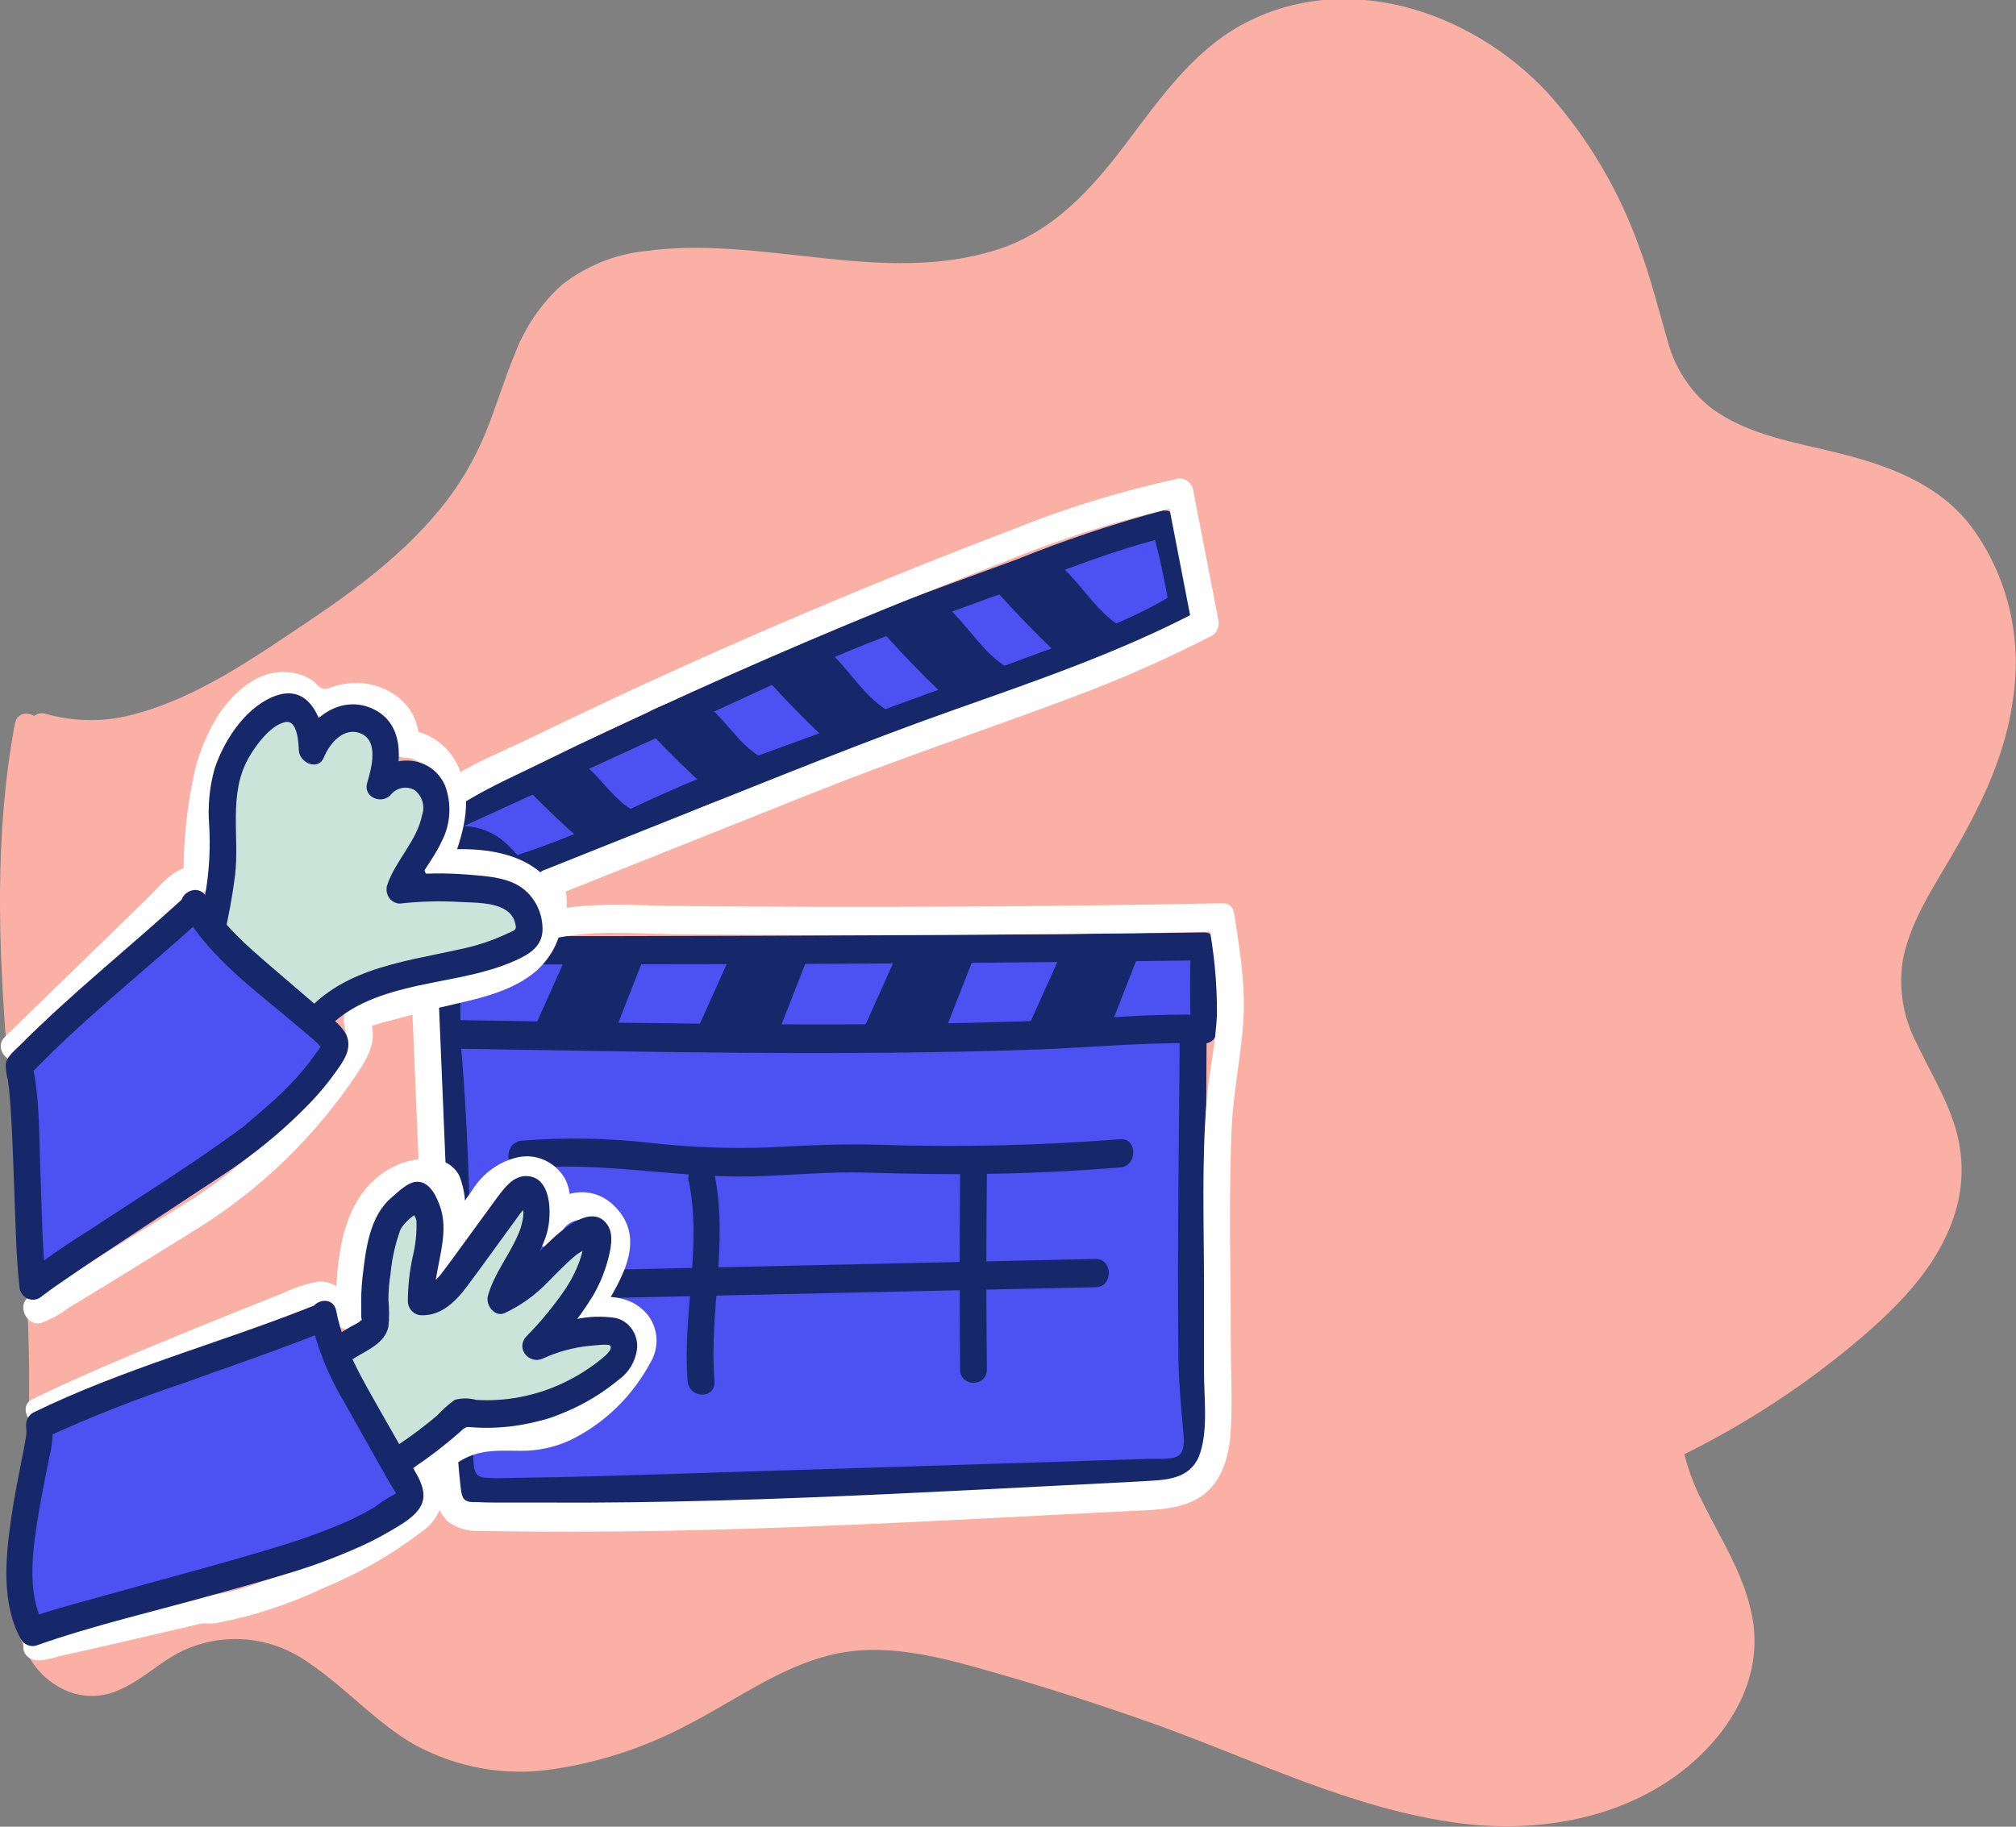 <svg width="160" height="145" viewBox="0 0 160 145" fill="none" xmlns="http://www.w3.org/2000/svg">
<rect x="0" y="0" width="160" height="145" fill="#808080" stroke="none"/>
<g clip-path="url(#clip0_1956_282775)">
<path d="M3.338 57.801C9.729 59.856 16.369 56.023 22.064 52.331C28.746 48.004 35.784 43.282 39.157 35.824C41.039 31.647 41.806 26.61 45.186 23.658C47.593 21.566 50.867 20.983 54.006 20.909C64.21 20.654 75.494 24.69 84.002 18.749C89.555 14.871 92.317 7.585 97.906 3.766C104.113 -0.471 112.734 0.695 118.77 5.208C124.806 9.722 128.534 16.993 130.565 24.48C131.154 26.655 131.644 28.919 132.845 30.795C137.105 37.52 147.267 35.652 153.481 40.39C157.032 43.11 158.913 47.862 158.949 52.495C158.984 57.129 157.38 61.65 155.107 65.625C152.7 69.832 149.426 74.084 149.881 78.964C150.342 83.582 154.141 87.251 154.624 91.869C155.171 97.1 151.407 101.584 147.566 104.954C142.971 108.933 137.897 112.258 132.475 114.84C133.491 120.759 138.952 125.623 138.156 131.586C137.828 133.575 136.979 135.427 135.706 136.937C131.289 142.511 123.776 144.41 116.909 143.752C110.042 143.094 103.566 140.225 97.089 137.714C90.963 135.348 84.743 133.27 78.427 131.482C74.585 130.398 70.58 129.412 66.66 130.107C62.584 130.854 59.005 133.268 55.348 135.293C48.687 138.984 40.435 141.346 33.76 137.714C29.293 135.285 26.041 130.436 21.148 129.233C18.137 128.585 15.004 129.211 12.427 130.974C10.844 132.012 9.331 133.432 7.456 133.529C4.943 133.664 2.869 131.213 2.301 128.635C1.733 126.057 2.301 123.404 2.649 120.759C5.646 99.925 -1.662 78.418 2.223 57.741" fill="#FAB0A4"/>
<path d="M3.053 58.885C8.024 60.416 13.116 58.72 17.597 56.314C21.791 54.026 25.813 51.403 29.627 48.468C33.177 45.755 36.529 42.617 38.858 38.664C41.131 34.838 41.77 30.174 44.184 26.446C46.947 22.179 52.117 21.887 56.569 22.044C61.27 22.216 65.921 22.993 70.623 23.12C75.061 23.232 79.627 22.687 83.547 20.34C87.296 18.099 89.846 14.415 92.487 10.932C95.129 7.45 98.169 4.035 102.543 2.817C106.786 1.742 111.252 2.272 115.162 4.312C119.148 6.442 122.5 9.687 124.848 13.69C127.376 17.822 128.775 22.313 130.096 26.991C130.632 29.284 131.718 31.393 133.249 33.119C134.554 34.424 136.095 35.441 137.78 36.108C141.224 37.543 144.959 37.961 148.482 39.157C150.242 39.692 151.888 40.577 153.332 41.765C154.979 43.228 156.226 45.127 156.946 47.265C158.601 52.084 157.791 57.33 155.789 61.896C153.786 66.462 150.25 70.31 149.085 75.242C148.559 77.471 148.685 79.816 149.447 81.968C150.2 84.082 151.35 85.988 152.288 88.013C153.34 89.972 153.745 92.243 153.438 94.469C152.926 96.774 151.849 98.897 150.314 100.627C147.104 104.505 142.843 107.562 138.675 110.177C136.486 111.554 134.227 112.801 131.907 113.913C131.707 114.041 131.552 114.232 131.463 114.46C131.375 114.687 131.359 114.938 131.417 115.176C132.042 118.591 133.91 121.506 135.415 124.532C136.977 127.686 137.886 131.018 136.125 134.329C132.788 140.681 125.196 142.975 118.734 142.788C110.646 142.556 103.054 138.827 95.562 136.003C91.519 134.478 87.434 133.081 83.305 131.811C79.3 130.578 75.203 129.225 71.013 128.866C66.823 128.508 63.202 129.711 59.58 131.646C56.143 133.492 52.883 135.607 49.212 136.877C45.775 138.103 42.026 138.835 38.411 138.177C34.796 137.52 32.02 135.405 29.271 133.021C26.765 130.876 24.102 128.627 20.821 128.037C17.114 127.364 13.72 128.687 10.673 130.839C9.331 131.788 7.74 132.916 6.079 132.169C5.371 131.795 4.754 131.256 4.274 130.593C3.794 129.93 3.464 129.16 3.309 128.343C2.833 126.243 3.21 124.017 3.529 121.924C3.849 119.832 4.083 117.754 4.239 115.662C5.432 98.475 0.944 81.504 2.386 64.355C2.564 62.238 2.846 60.133 3.231 58.048C3.494 56.643 1.441 56.038 1.179 57.457C-2.088 75.1 2.485 92.811 2.308 110.513C2.308 112.755 2.187 114.997 1.988 117.179C1.789 119.361 1.385 121.618 1.129 123.845C0.703 127.581 1.285 132.065 4.793 133.978C5.528 134.38 6.342 134.6 7.17 134.619C7.999 134.639 8.821 134.457 9.572 134.09C11.284 133.342 12.669 131.945 14.359 131.101C15.997 130.308 17.803 129.979 19.599 130.147C21.396 130.315 23.119 130.973 24.599 132.057C27.51 134.03 29.889 136.787 32.957 138.521C36.297 140.323 40.084 140.996 43.801 140.449C47.634 139.891 51.35 138.659 54.794 136.802C58.387 134.934 61.767 132.446 65.708 131.422C70.076 130.279 74.55 131.512 78.782 132.722C83.014 133.933 87.254 135.293 91.436 136.78C99.489 139.649 107.379 143.64 115.901 144.731C122.661 145.598 130.217 144.141 135.266 139.022C137.886 136.369 139.683 132.812 139.157 128.911C138.682 125.399 136.686 122.395 135.167 119.316C134.375 117.812 133.801 116.193 133.462 114.511L132.972 115.774C137.79 113.465 142.339 110.579 146.529 107.173C150.165 104.184 153.985 100.657 155.292 95.837C155.882 93.624 155.8 91.273 155.057 89.112C154.312 86.87 153.097 84.912 152.117 82.812C151.067 80.834 150.674 78.543 151.002 76.303C151.457 73.83 152.707 71.626 153.964 69.511C156.662 64.99 159.176 60.499 159.815 55.089C160.137 52.715 159.994 50.297 159.394 47.983C158.794 45.67 157.751 43.511 156.328 41.638C153.744 38.372 149.895 36.975 146.095 36.011C142.602 35.121 138.731 34.591 135.742 32.334C134.06 30.977 132.854 29.072 132.312 26.916C131.602 24.473 130.991 22 130.096 19.608C128.474 15.075 126.015 10.925 122.86 7.398C116.71 0.77 106.64 -2.503 98.481 2.01C94.597 4.155 91.976 7.943 89.313 11.463C86.537 15.132 83.533 18.405 79.158 19.81C70.005 22.747 60.389 18.614 51.101 19.945C48.748 20.204 46.504 21.123 44.603 22.605C42.942 24.096 41.653 25.992 40.847 28.127C39.987 30.189 39.362 32.357 38.51 34.419C37.602 36.614 36.38 38.65 34.889 40.457C31.906 44.081 28.142 46.868 24.322 49.424C20.104 52.249 15.729 55.313 10.829 56.643C8.45 57.334 5.937 57.334 3.558 56.643C3.291 56.581 3.012 56.63 2.778 56.779C2.545 56.928 2.374 57.165 2.302 57.442C2.23 57.719 2.262 58.015 2.391 58.268C2.521 58.521 2.737 58.712 2.997 58.802L3.053 58.885Z" fill="#FAB0A4"/>
<path d="M36.75 70.079L35.031 65.177L60.482 53.519C62.698 52.503 64.906 51.494 67.15 50.53C69.281 49.648 71.461 48.849 73.627 48.049L84.336 44.104C86.991 43.061 89.704 42.188 92.46 41.488C93.042 43.632 93.502 45.81 93.837 48.012C90.777 49.955 87.375 51.195 84.002 52.428L71.93 56.837L59.027 61.552C57.123 62.247 55.22 62.942 53.346 63.794C51.364 64.691 49.447 65.745 47.466 66.634C43.956 68.113 40.355 69.336 36.686 70.296" fill="#4E51F2"/>
<path d="M37.779 69.78L36.053 64.878L35.563 66.148L57.798 55.963C61.419 54.304 65.027 52.593 68.719 51.128C72.412 49.663 76.19 48.326 79.932 46.951C84.158 45.389 88.369 43.64 92.715 42.609L91.408 41.862C91.992 43.989 92.462 46.15 92.814 48.333L93.304 47.07C89.995 49.14 86.345 50.418 82.723 51.741L71.162 55.963L59.75 60.133C56.036 61.487 52.39 63.044 48.829 64.796C44.824 66.652 40.676 68.145 36.43 69.257C36.165 69.343 35.943 69.534 35.81 69.79C35.677 70.046 35.644 70.346 35.718 70.627C35.791 70.908 35.967 71.147 36.206 71.295C36.444 71.442 36.729 71.486 36.998 71.416C40.754 70.442 44.442 69.194 48.033 67.68C49.908 66.828 51.726 65.842 53.601 64.982C55.362 64.175 57.151 63.488 58.998 62.838L82.276 54.334C86.395 52.839 90.606 51.427 94.348 49.103C94.547 48.975 94.702 48.783 94.79 48.556C94.878 48.329 94.895 48.078 94.838 47.84C94.5 45.637 94.04 43.456 93.46 41.309C93.374 41.033 93.19 40.802 92.948 40.663C92.705 40.524 92.421 40.488 92.154 40.562C88.264 41.611 84.435 42.897 80.685 44.41C76.879 45.815 73.051 47.182 69.266 48.647C61.718 51.554 54.403 55.201 47.039 58.571L34.47 64.332C34.267 64.456 34.108 64.647 34.019 64.876C33.931 65.104 33.917 65.357 33.98 65.595L35.705 70.497C36.174 71.835 38.233 71.245 37.758 69.899L37.779 69.78Z" fill="#16276A"/>
<path d="M35.294 80.563C36.522 92.265 36.252 104.244 36.501 115.729C36.501 116.634 36.629 117.687 37.353 118.173C37.803 118.411 38.308 118.509 38.809 118.457C43.311 118.457 47.806 118.307 52.301 118.166L60.738 117.896L92.374 116.903C92.992 116.941 93.607 116.796 94.15 116.484C95.165 115.737 95.051 114.168 94.895 112.882C94.614 109.986 94.509 107.073 94.583 104.162L94.703 80.772C82.731 80.987 70.755 81.036 58.778 80.922C50.966 80.847 43.112 80.705 35.287 80.563" fill="#4E51F2"/>
<path d="M34.222 80.563C35.173 89.74 35.223 98.983 35.322 108.212C35.322 110.479 35.353 112.748 35.415 115.02C35.45 116.679 35.536 118.704 37.282 119.369C38.117 119.592 38.982 119.662 39.839 119.578C40.996 119.578 42.147 119.578 43.304 119.533C45.492 119.488 47.684 119.431 49.88 119.361C58.771 119.092 67.662 118.813 76.553 118.524L89.91 118.098C91.537 118.046 93.901 118.412 95.158 117.045C96.415 115.677 96.067 113.936 95.904 112.337C95.364 107.188 95.655 101.875 95.684 96.734L95.769 80.772C95.765 80.476 95.652 80.193 95.453 79.984C95.254 79.775 94.985 79.655 94.704 79.651C79.223 79.925 63.742 79.925 48.261 79.651L35.287 79.427C33.909 79.427 33.909 81.669 35.287 81.669C50.747 81.953 66.206 82.17 81.673 82.05C86.019 82.01 90.363 81.953 94.704 81.878L93.639 80.757C93.589 89.583 93.426 98.415 93.518 107.241C93.518 109.296 93.703 111.313 93.887 113.361C93.937 113.944 94.086 114.9 93.688 115.408C93.291 115.916 91.948 115.782 91.317 115.797L78.84 116.193L53.708 116.985C49.66 117.112 45.62 117.247 41.572 117.299C40.57 117.299 39.548 117.381 38.547 117.299C37.716 117.254 37.609 116.753 37.574 115.946C37.467 113.839 37.488 111.717 37.467 109.609C37.361 99.895 37.353 90.18 36.352 80.526C36.203 79.106 34.073 79.091 34.222 80.526V80.563Z" fill="#16276A"/>
<path d="M35.506 82.11C53.615 82.394 71.262 82.857 89.356 81.871C91.422 81.758 93.496 81.632 95.569 81.714C95.491 79.517 95.491 77.327 95.569 75.138C86.002 75.272 76.431 75.354 66.859 75.384H60.958L35.492 75.437C35.549 77.409 35.492 80.122 35.492 82.087" fill="#4E51F2"/>
<path d="M35.507 83.231C51.13 83.478 66.752 83.859 82.326 83.306C86.728 83.149 91.167 82.685 95.57 82.835C95.851 82.831 96.12 82.712 96.319 82.502C96.518 82.293 96.631 82.01 96.635 81.714C96.564 79.517 96.564 77.325 96.635 75.138C96.635 74.841 96.523 74.556 96.323 74.345C96.123 74.135 95.852 74.017 95.57 74.017C79.947 74.234 64.359 74.279 48.758 74.308H35.492C35.211 74.312 34.942 74.432 34.743 74.641C34.544 74.85 34.431 75.133 34.427 75.429C34.484 77.671 34.427 79.868 34.427 82.08C34.427 83.522 36.558 83.53 36.558 82.08C36.501 79.838 36.558 77.649 36.558 75.429L35.492 76.55C51.115 76.55 66.689 76.55 82.283 76.379C86.714 76.339 91.143 76.289 95.57 76.229L94.504 75.108C94.438 77.295 94.438 79.487 94.504 81.684L95.57 80.563C91.685 80.436 87.758 80.825 83.902 80.974C80.046 81.124 76.091 81.228 72.192 81.273C64.381 81.378 56.619 81.273 48.836 81.176L35.507 80.959C35.224 80.959 34.953 81.077 34.753 81.287C34.554 81.498 34.441 81.783 34.441 82.08C34.441 82.377 34.554 82.662 34.753 82.873C34.953 83.083 35.224 83.201 35.507 83.201V83.231Z" fill="#16276A"/>
<path d="M41.87 73.165C42.211 71.67 41.429 70.355 40.584 69.047C40.179 68.382 39.635 67.821 38.995 67.409C38.354 66.996 37.632 66.741 36.885 66.664C36.068 66.656 35.265 66.88 34.559 67.311C33.853 67.742 33.271 68.365 32.872 69.115C32.49 69.873 32.255 70.703 32.179 71.557C32.104 72.411 32.19 73.272 32.432 74.092C32.654 75.031 33.151 75.872 33.852 76.498C34.45 76.908 35.134 77.158 35.844 77.226C36.555 77.293 37.27 77.177 37.928 76.886C39.654 76.225 41.069 74.886 41.877 73.15" fill="#4E51F2"/>
<path d="M42.892 73.456C43.133 72.04 42.838 70.581 42.068 69.391C41.479 68.28 40.671 67.314 39.697 66.559C38.732 65.857 37.573 65.514 36.402 65.584C35.231 65.655 34.116 66.135 33.234 66.948C31.26 68.674 30.735 71.611 31.345 74.144C31.614 75.455 32.307 76.628 33.305 77.462C34.273 78.166 35.453 78.472 36.622 78.321C37.931 78.153 39.179 77.645 40.255 76.843C41.331 76.04 42.201 74.969 42.786 73.725C42.91 73.471 42.939 73.177 42.868 72.9C42.797 72.624 42.631 72.385 42.402 72.231C42.158 72.084 41.868 72.043 41.596 72.119C41.323 72.194 41.09 72.379 40.946 72.635C40.598 73.4 40.108 74.085 39.504 74.649C38.901 75.212 38.196 75.643 37.431 75.915C36.698 76.19 35.902 76.222 35.152 76.005C34.809 75.873 34.499 75.665 34.241 75.394C33.983 75.123 33.785 74.796 33.66 74.435C33.302 73.608 33.152 72.698 33.225 71.792C33.298 70.886 33.593 70.015 34.079 69.264C34.511 68.632 35.136 68.175 35.85 67.97C36.564 67.766 37.323 67.827 37.999 68.143C38.814 68.59 39.492 69.272 39.952 70.109C40.456 70.923 41.046 71.887 40.84 72.903C40.772 73.19 40.811 73.493 40.95 73.749C41.089 74.005 41.317 74.195 41.586 74.278C41.858 74.356 42.148 74.317 42.393 74.17C42.638 74.023 42.818 73.78 42.892 73.494V73.456Z" fill="#16276A"/>
<path d="M79.961 46.279C81.651 48.162 83.427 49.963 85.266 51.681L88.107 50.493C86.118 49.185 84.911 46.869 83.036 45.374C82.951 45.292 82.845 45.237 82.731 45.217C82.605 45.215 82.482 45.251 82.376 45.322C81.765 45.643 80.594 45.957 79.976 46.279" fill="#16276A"/>
<path d="M79.209 47.071C80.908 48.954 82.676 50.755 84.513 52.473C84.646 52.614 84.813 52.714 84.995 52.764C85.177 52.814 85.369 52.812 85.55 52.757L88.391 51.577C88.588 51.513 88.764 51.39 88.897 51.224C89.031 51.058 89.116 50.855 89.143 50.639C89.17 50.424 89.137 50.204 89.049 50.008C88.961 49.811 88.821 49.645 88.646 49.529C87.141 48.513 86.054 46.809 84.755 45.471C84.394 45.08 83.999 44.725 83.576 44.41C83.305 44.227 82.989 44.13 82.667 44.13C82.345 44.13 82.029 44.227 81.758 44.41C81.587 44.493 81.758 44.41 81.68 44.41L81.41 44.515L80.778 44.747C80.322 44.901 79.876 45.086 79.443 45.3C79.21 45.45 79.04 45.689 78.969 45.967C78.898 46.245 78.93 46.541 79.059 46.794C79.207 47.045 79.44 47.226 79.711 47.301C79.982 47.377 80.269 47.339 80.515 47.198C80.515 47.198 80.749 47.086 80.657 47.123L80.835 47.056L81.403 46.846C81.822 46.697 82.241 46.548 82.653 46.361C82.731 46.338 82.805 46.303 82.873 46.256C82.993 46.204 82.922 46.196 82.66 46.256C82.397 46.316 82.326 46.256 82.504 46.323C82.621 46.442 82.744 46.554 82.873 46.66C83.192 46.966 83.498 47.287 83.789 47.616C84.989 48.969 86.068 50.433 87.567 51.442L87.822 49.395L84.982 50.575L86.019 50.867C84.177 49.148 82.409 47.347 80.714 45.464C79.769 44.41 78.271 46.002 79.209 47.048V47.071Z" fill="#16276A"/>
<path d="M70.921 49.514C72.611 51.397 74.386 53.198 76.226 54.909L79.066 53.728C77.078 52.421 75.871 50.104 73.996 48.61C73.909 48.528 73.804 48.471 73.69 48.445C73.566 48.45 73.444 48.486 73.335 48.55C72.725 48.879 71.553 49.193 70.935 49.514" fill="#16276A"/>
<path d="M70.168 50.306C71.865 52.182 73.633 53.99 75.473 55.709C75.607 55.847 75.773 55.946 75.955 55.996C76.137 56.046 76.328 56.045 76.51 55.993L79.35 54.812C79.547 54.748 79.723 54.626 79.857 54.459C79.99 54.293 80.075 54.09 80.102 53.875C80.129 53.659 80.097 53.44 80.009 53.243C79.921 53.046 79.781 52.88 79.606 52.765C78.1 51.748 77.014 50.045 75.714 48.7C75.351 48.31 74.957 47.955 74.535 47.638C74.264 47.455 73.949 47.358 73.626 47.358C73.304 47.358 72.989 47.455 72.717 47.638C72.547 47.721 72.753 47.638 72.639 47.638L72.369 47.743L71.737 47.967C71.283 48.125 70.837 48.31 70.402 48.52C70.169 48.671 70 48.91 69.929 49.187C69.857 49.465 69.89 49.761 70.019 50.015C70.165 50.267 70.398 50.45 70.67 50.525C70.941 50.6 71.229 50.562 71.475 50.418L71.617 50.351L71.794 50.284L72.362 50.075C72.781 49.925 73.2 49.776 73.612 49.589C73.69 49.566 73.764 49.531 73.832 49.484C73.953 49.432 73.882 49.417 73.619 49.484C73.356 49.551 73.285 49.484 73.463 49.544C73.58 49.665 73.704 49.78 73.832 49.888C74.152 50.187 74.457 50.508 74.748 50.837C75.948 52.197 77.028 53.654 78.526 54.67L78.782 52.615L75.941 53.803L76.978 54.087C75.141 52.369 73.373 50.57 71.674 48.692C70.729 47.638 69.231 49.23 70.168 50.276V50.306Z" fill="#16276A"/>
<path d="M61.462 52.951C63.153 54.834 64.921 56.635 66.767 58.354L69.608 57.166C67.612 55.858 66.405 53.542 64.537 52.047C64.45 51.964 64.341 51.91 64.225 51.89C64.102 51.888 63.98 51.924 63.877 51.995C63.259 52.316 62.087 52.63 61.477 52.951" fill="#16276A"/>
<path d="M60.71 53.744C62.4 55.627 64.168 57.428 66.015 59.146C66.145 59.288 66.31 59.389 66.492 59.439C66.673 59.489 66.864 59.486 67.044 59.43L69.885 58.25C70.082 58.185 70.258 58.063 70.391 57.897C70.525 57.731 70.61 57.528 70.637 57.312C70.664 57.096 70.631 56.877 70.543 56.681C70.455 56.484 70.316 56.318 70.141 56.202C68.635 55.186 67.556 53.482 66.256 52.144C65.891 51.755 65.494 51.4 65.07 51.083C64.799 50.9 64.483 50.803 64.161 50.803C63.839 50.803 63.523 50.9 63.252 51.083C63.089 51.166 63.295 51.083 63.174 51.083L62.911 51.188L62.272 51.42C61.817 51.575 61.371 51.76 60.937 51.972C60.706 52.124 60.537 52.363 60.466 52.64C60.395 52.918 60.426 53.213 60.554 53.467C60.701 53.718 60.934 53.899 61.205 53.974C61.476 54.049 61.764 54.012 62.009 53.871C62.009 53.871 62.251 53.759 62.151 53.796L62.329 53.729L62.897 53.519C63.323 53.37 63.735 53.221 64.147 53.034C64.227 53.011 64.304 52.976 64.374 52.929C64.488 52.877 64.417 52.869 64.154 52.929C63.891 52.989 63.827 52.929 63.998 52.996C64.117 53.117 64.242 53.229 64.374 53.333C64.694 53.639 64.992 53.96 65.283 54.289C66.483 55.642 67.563 57.106 69.068 58.115L69.324 56.068L66.483 57.248L67.52 57.54C65.674 55.821 63.906 54.02 62.215 52.137C61.271 51.091 59.765 52.675 60.71 53.721V53.744Z" fill="#16276A"/>
<path d="M52.294 57.301C53.821 58.93 55.426 60.492 57.087 61.978L59.644 60.955C57.847 59.819 56.754 57.809 55.063 56.516C54.982 56.444 54.884 56.395 54.779 56.374C54.667 56.379 54.558 56.413 54.46 56.471C53.906 56.748 52.848 57.017 52.294 57.301Z" fill="#16276A"/>
<path d="M51.541 58.085C53.075 59.714 54.673 61.283 56.335 62.763C56.468 62.904 56.634 63.005 56.816 63.056C56.998 63.107 57.19 63.107 57.371 63.054L59.928 62.031C60.127 61.968 60.305 61.846 60.441 61.681C60.576 61.516 60.665 61.313 60.695 61.097C60.723 60.879 60.689 60.657 60.598 60.459C60.508 60.261 60.363 60.096 60.184 59.983C59.518 59.527 58.914 58.979 58.387 58.354C57.812 57.719 57.265 57.054 56.661 56.456C56.329 56.121 55.973 55.814 55.596 55.537C55.334 55.366 55.031 55.276 54.723 55.276C54.414 55.276 54.112 55.366 53.849 55.537C53.998 55.47 53.892 55.537 53.807 55.537L53.558 55.627L52.933 55.843C52.532 55.975 52.138 56.132 51.754 56.314C51.521 56.465 51.352 56.703 51.281 56.981C51.209 57.259 51.242 57.555 51.371 57.809C51.517 58.061 51.75 58.243 52.022 58.319C52.293 58.394 52.581 58.356 52.827 58.212C53.075 58.093 52.699 58.264 52.862 58.212L53.097 58.123L53.608 57.943C53.942 57.831 54.268 57.719 54.588 57.584C54.707 57.55 54.822 57.5 54.929 57.435C55.094 57.37 55.023 57.355 54.716 57.39C54.439 57.33 54.353 57.338 54.481 57.39C54.609 57.443 54.652 57.525 54.808 57.667C55.099 57.928 55.376 58.212 55.646 58.504C56.665 59.77 57.829 60.9 59.111 61.866L59.367 59.811L56.81 60.843L57.84 61.127C56.178 59.632 54.581 58.073 53.047 56.449C52.081 55.417 50.576 57.002 51.541 58.033V58.085Z" fill="#16276A"/>
<path d="M42.644 61.889C44.064 63.383 45.565 64.801 47.146 66.141L49.546 65.207C47.856 64.176 46.833 62.352 45.243 61.179C45.166 61.117 45.076 61.076 44.98 61.059C44.875 61.053 44.77 61.082 44.682 61.142C44.163 61.396 43.162 61.635 42.644 61.889Z" fill="#16276A"/>
<path d="M41.891 62.681C42.97 63.792 44.083 64.868 45.229 65.909L46.088 66.656C46.247 66.82 46.421 66.967 46.606 67.097C46.762 67.184 46.934 67.233 47.11 67.24C47.286 67.246 47.461 67.21 47.622 67.135L49.83 66.283C50.028 66.219 50.204 66.096 50.337 65.93C50.47 65.764 50.555 65.561 50.582 65.345C50.609 65.13 50.577 64.91 50.489 64.714C50.401 64.517 50.261 64.351 50.086 64.235C49.908 64.123 49.745 64.011 49.582 63.884C49.539 63.884 49.383 63.727 49.489 63.824L49.241 63.6C48.95 63.339 48.68 63.062 48.41 62.778C47.863 62.188 47.345 61.575 46.763 61.029C46.444 60.717 46.102 60.432 45.74 60.178C45.482 60.004 45.179 59.918 44.873 59.931C44.699 59.946 44.529 59.991 44.369 60.066C44.284 60.066 44.021 60.208 44.249 60.118C43.538 60.402 42.828 60.589 42.118 60.917C41.877 61.07 41.702 61.315 41.631 61.601C41.559 61.888 41.596 62.192 41.735 62.449C41.883 62.7 42.118 62.882 42.39 62.957C42.662 63.032 42.951 62.995 43.198 62.853C42.963 62.965 43.155 62.853 43.198 62.853L43.418 62.771L43.901 62.606C44.199 62.509 44.497 62.412 44.788 62.292C44.916 62.253 45.039 62.2 45.158 62.135H45.229H44.632C44.632 62.188 44.845 62.3 44.888 62.33H44.93C45.214 62.576 45.477 62.83 45.74 63.077C46.706 64.244 47.806 65.281 49.014 66.163L49.269 64.108L46.869 65.042L47.906 65.334C46.353 63.984 44.852 62.566 43.404 61.082C43.2 60.879 42.931 60.766 42.651 60.766C42.371 60.766 42.101 60.879 41.898 61.082C41.702 61.294 41.592 61.578 41.592 61.874C41.592 62.17 41.702 62.454 41.898 62.666L41.891 62.681Z" fill="#16276A"/>
<path d="M85.415 75.646L82.574 81.975C83.927 82.055 85.283 82.015 86.629 81.856C86.71 81.852 86.787 81.82 86.849 81.766C86.901 81.703 86.94 81.629 86.963 81.549L89.093 76.109L85.244 75.833" fill="#16276A"/>
<path d="M84.492 75.078L81.651 81.408C81.561 81.578 81.514 81.771 81.515 81.966C81.516 82.162 81.564 82.354 81.657 82.524C81.749 82.694 81.881 82.836 82.041 82.936C82.2 83.036 82.382 83.092 82.567 83.096C83.476 83.149 84.386 83.149 85.294 83.096C85.735 83.096 86.182 83.029 86.622 82.977C86.936 82.958 87.238 82.841 87.489 82.641C87.722 82.431 87.894 82.156 87.986 81.849C88.696 80.04 89.406 78.224 90.116 76.408C90.4 75.661 89.697 75.033 89.094 74.989L85.245 74.712C84.963 74.716 84.695 74.835 84.496 75.045C84.296 75.254 84.183 75.537 84.18 75.833C84.187 76.128 84.301 76.409 84.499 76.617C84.698 76.826 84.964 76.946 85.245 76.954L89.094 77.23L88.064 75.811L86.949 78.658L86.402 80.055L86.125 80.75C86.076 80.877 86.033 81.004 85.976 81.131C86.04 80.989 85.976 81.131 85.926 81.198L86.31 80.795C86.353 80.795 86.459 80.795 86.495 80.75C86.412 80.765 86.328 80.765 86.246 80.75L85.735 80.802L84.662 80.862C83.952 80.862 83.242 80.862 82.567 80.862L83.491 82.551L86.331 76.214C86.457 75.96 86.487 75.665 86.416 75.388C86.345 75.111 86.178 74.873 85.948 74.72C85.703 74.574 85.414 74.535 85.142 74.61C84.87 74.686 84.637 74.87 84.492 75.123V75.078Z" fill="#16276A"/>
<path d="M72.448 75.616L69.607 81.946C70.957 82.029 72.312 81.989 73.655 81.826C73.737 81.825 73.815 81.793 73.875 81.736C73.925 81.675 73.964 81.604 73.989 81.527L76.119 76.087L72.27 75.811" fill="#16276A"/>
<path d="M71.51 75.048L68.67 81.385C68.579 81.556 68.531 81.749 68.532 81.945C68.533 82.141 68.583 82.333 68.676 82.503C68.769 82.672 68.903 82.814 69.064 82.912C69.224 83.011 69.407 83.064 69.593 83.067C70.499 83.123 71.407 83.123 72.313 83.067C72.76 83.067 73.201 83.007 73.641 82.947C73.955 82.935 74.258 82.82 74.507 82.618C74.74 82.409 74.912 82.134 75.004 81.826C75.714 80.018 76.424 78.195 77.135 76.386C77.419 75.639 76.723 75.011 76.112 74.966L72.263 74.69C71.981 74.692 71.711 74.81 71.512 75.02C71.313 75.23 71.2 75.514 71.198 75.811C71.205 76.106 71.32 76.386 71.518 76.595C71.716 76.803 71.983 76.924 72.263 76.932L76.112 77.208L75.082 75.788L73.967 78.635L73.421 80.025L73.144 80.72C73.094 80.847 73.051 80.982 72.995 81.101C73.058 80.967 72.995 81.101 72.945 81.168L73.328 80.772C73.371 80.735 73.478 80.772 73.513 80.72C73.549 80.668 73.314 80.72 73.264 80.72L72.76 80.765C72.398 80.765 72.05 80.817 71.681 80.825C70.971 80.825 70.26 80.825 69.593 80.825L70.509 82.514L73.35 76.184C73.475 75.93 73.506 75.635 73.435 75.358C73.364 75.082 73.197 74.843 72.966 74.69C72.722 74.544 72.434 74.503 72.162 74.577C71.89 74.651 71.656 74.834 71.51 75.086V75.048Z" fill="#16276A"/>
<path d="M59.247 75.646L56.406 81.975C57.759 82.055 59.115 82.015 60.461 81.856C60.542 81.852 60.619 81.82 60.681 81.766C60.733 81.703 60.772 81.629 60.795 81.549L62.925 76.109L59.076 75.833" fill="#16276A"/>
<path d="M58.323 75.078L55.482 81.408C55.392 81.578 55.345 81.771 55.346 81.966C55.347 82.162 55.395 82.354 55.488 82.524C55.58 82.694 55.712 82.836 55.872 82.936C56.031 83.036 56.213 83.092 56.398 83.096C57.307 83.149 58.217 83.149 59.125 83.096C59.566 83.096 60.013 83.029 60.453 82.977C60.768 82.958 61.069 82.841 61.32 82.641C61.553 82.431 61.725 82.156 61.817 81.849C62.527 80.04 63.237 78.224 63.947 76.408C64.231 75.661 63.528 75.033 62.925 74.989L59.076 74.712C58.794 74.716 58.526 74.835 58.327 75.045C58.128 75.254 58.014 75.537 58.011 75.833C58.018 76.128 58.132 76.409 58.331 76.617C58.529 76.826 58.795 76.946 59.076 76.954L62.925 77.23L61.895 75.811L60.78 78.658L60.233 80.055L59.956 80.75C59.907 80.877 59.864 81.004 59.807 81.131C59.871 80.989 59.807 81.131 59.758 81.198L60.141 80.795C60.184 80.795 60.29 80.795 60.326 80.75C60.243 80.765 60.159 80.765 60.077 80.75L59.566 80.802L58.493 80.862C57.783 80.862 57.073 80.862 56.398 80.862L57.322 82.551L60.162 76.214C60.288 75.96 60.319 75.665 60.247 75.388C60.176 75.111 60.009 74.873 59.779 74.72C59.534 74.574 59.245 74.535 58.973 74.61C58.701 74.686 58.468 74.87 58.323 75.123V75.078Z" fill="#16276A"/>
<path d="M46.251 75.646L43.411 81.975C44.763 82.055 46.12 82.015 47.465 81.856C47.546 81.852 47.624 81.82 47.686 81.766C47.737 81.703 47.776 81.629 47.799 81.549L49.93 76.109L46.081 75.833" fill="#16276A"/>
<path d="M45.327 75.078L42.487 81.408C42.396 81.578 42.349 81.771 42.35 81.966C42.351 82.162 42.4 82.354 42.492 82.524C42.584 82.694 42.717 82.836 42.876 82.936C43.036 83.036 43.217 83.092 43.403 83.096C44.311 83.149 45.221 83.149 46.13 83.096C46.57 83.096 47.017 83.029 47.458 82.977C47.772 82.957 48.073 82.84 48.324 82.641C48.557 82.433 48.728 82.157 48.814 81.849C49.524 80.04 50.234 78.224 50.944 76.408C51.229 75.661 50.526 75.033 49.922 74.989L46.073 74.712C45.791 74.712 45.52 74.83 45.32 75.04C45.12 75.251 45.008 75.536 45.008 75.833C45.015 76.128 45.13 76.409 45.328 76.617C45.526 76.826 45.793 76.946 46.073 76.954L49.922 77.23L48.892 75.811L47.777 78.658L47.23 80.055L46.954 80.75C46.904 80.877 46.861 81.004 46.804 81.131C46.868 80.989 46.804 81.131 46.755 81.198L47.138 80.795C47.181 80.795 47.287 80.795 47.323 80.75C47.241 80.765 47.157 80.765 47.074 80.75L46.563 80.802L45.491 80.862C44.781 80.862 44.07 80.862 43.36 80.862L44.283 82.551L47.124 76.214C47.25 75.96 47.28 75.665 47.209 75.388C47.138 75.111 46.971 74.873 46.74 74.72C46.496 74.574 46.207 74.535 45.935 74.61C45.663 74.686 45.43 74.87 45.285 75.123L45.327 75.078Z" fill="#16276A"/>
<path d="M41.365 91.675C47.571 90.927 53.828 92.474 60.07 92.258C61.746 92.198 63.422 92.011 65.097 91.951C66.937 91.884 68.776 91.951 70.622 92.019C76.723 92.201 82.829 92.046 88.915 91.555" fill="#4E51F2"/>
<path d="M41.366 92.788C47.501 92.101 53.594 93.536 59.73 93.379C62.741 93.304 65.709 92.99 68.72 93.08C71.88 93.169 75.033 93.237 78.193 93.184C81.744 93.132 85.351 92.953 88.916 92.669C90.28 92.564 90.287 90.322 88.916 90.427C82.598 90.924 76.26 91.074 69.927 90.875C66.902 90.778 63.934 90.92 60.908 91.085C57.844 91.188 54.776 91.071 51.727 90.733C48.286 90.331 44.817 90.269 41.366 90.547C40.016 90.696 39.995 92.938 41.366 92.788Z" fill="#16276A"/>
<path d="M55.703 93.483C56.81 98.714 55.17 104.252 55.639 109.624L55.703 93.483Z" fill="#4E51F2"/>
<path d="M54.673 93.782C55.724 99.013 54.148 104.349 54.574 109.625C54.688 111.052 56.818 111.067 56.704 109.625C56.264 104.132 57.826 98.655 56.704 93.185C56.42 91.78 54.368 92.37 54.652 93.782H54.673Z" fill="#16276A"/>
<path d="M77.264 93.244C77.219 98.395 77.219 103.542 77.264 108.683V93.244Z" fill="#4E51F2"/>
<path d="M76.197 93.244C76.154 98.395 76.154 103.541 76.197 108.683C76.197 110.125 78.327 110.132 78.327 108.683C78.266 103.541 78.266 98.395 78.327 93.244C78.327 92.947 78.215 92.662 78.015 92.451C77.816 92.241 77.545 92.123 77.262 92.123C76.98 92.123 76.709 92.241 76.509 92.451C76.309 92.662 76.197 92.947 76.197 93.244Z" fill="#16276A"/>
<path d="M41.891 102.055L82.07 101.165L86.97 101.053" fill="#4E51F2"/>
<path d="M41.891 103.175L86.97 102.174C88.341 102.174 88.348 99.932 86.97 99.932L41.891 100.933C40.521 100.933 40.521 103.175 41.891 103.175Z" fill="#16276A"/>
<path d="M34.178 77.828C32.524 77.163 31.622 75.213 31.515 73.442C31.467 72.268 31.614 71.095 31.949 69.974C32.233 68.966 32.566 68.061 33.625 67.815C34.967 67.493 34.399 65.334 33.056 65.648C32.362 65.834 31.726 66.208 31.21 66.732C30.695 67.256 30.318 67.913 30.117 68.637C29.578 70.165 29.336 71.791 29.406 73.419C29.431 74.824 29.844 76.191 30.594 77.353C31.344 78.516 32.4 79.423 33.632 79.965C33.9 80.045 34.187 80.011 34.432 79.872C34.678 79.733 34.862 79.498 34.946 79.218C35.014 78.932 34.974 78.629 34.835 78.373C34.696 78.117 34.469 77.927 34.2 77.843L34.178 77.828Z" fill="white"/>
<path d="M33.965 66.888C34.548 65.206 36.025 64.153 37.452 63.331C39.178 62.329 41.003 61.508 42.792 60.633C46.845 58.64 50.921 56.725 55.021 54.887C63.135 51.215 71.347 47.79 79.655 44.612C84.29 42.706 89.067 41.207 93.936 40.128L92.622 39.381L94.632 49.76L95.122 48.49C88.844 51.785 82.162 54.065 75.529 56.411C68.613 58.862 61.81 61.642 54.992 64.355L43.233 69.047C43.078 69.096 42.935 69.181 42.815 69.296C42.696 69.41 42.602 69.552 42.541 69.71C42.481 69.868 42.455 70.038 42.465 70.208C42.475 70.378 42.522 70.543 42.601 70.691C42.797 71.007 42.885 71.383 42.85 71.758C42.816 72.133 42.66 72.485 42.409 72.754C42.247 72.931 42.145 73.158 42.117 73.401C42.09 73.645 42.138 73.891 42.255 74.103C42.372 74.315 42.552 74.481 42.767 74.576C42.981 74.671 43.22 74.69 43.446 74.629C46.712 73.755 50.242 74.121 53.579 74.159C57.068 74.189 60.557 74.211 64.047 74.226C70.973 74.226 77.894 74.196 84.811 74.136C88.773 74.091 92.736 74.029 96.698 73.95C98.069 73.95 98.076 71.708 96.698 71.708C82.624 71.982 68.546 72.054 54.467 71.924C50.646 71.924 46.62 71.469 42.878 72.47L43.914 74.338C44.495 73.718 44.862 72.911 44.957 72.046C45.053 71.18 44.87 70.307 44.44 69.563L43.801 71.207L64.87 62.8C71.581 60.133 78.413 57.868 85.159 55.328C88.926 53.926 92.613 52.297 96.201 50.448C96.401 50.321 96.557 50.129 96.645 49.902C96.733 49.674 96.749 49.423 96.691 49.185L94.675 38.806C94.595 38.523 94.415 38.283 94.171 38.137C93.928 37.99 93.64 37.949 93.368 38.021C88.886 38.997 84.488 40.356 80.216 42.086C75.856 43.745 71.522 45.471 67.214 47.264C58.721 50.792 50.327 54.575 42.032 58.616C38.404 60.379 33.404 62.008 31.913 66.357C31.444 67.717 33.504 68.3 33.965 66.955V66.888Z" fill="white"/>
<path d="M95.875 73.09C96.356 75.516 96.594 77.988 96.585 80.466C96.5 82.797 95.946 85.091 95.761 87.415C95.371 92.198 95.548 97.033 95.555 101.823V108.907C95.555 110.939 95.882 113.346 95.264 115.303C94.647 117.261 92.871 117.463 91.238 117.545C89.008 117.687 86.778 117.777 84.548 117.896C75.374 118.367 66.199 118.853 57.017 119.107C52.365 119.234 47.714 119.301 43.055 119.271C41.94 119.271 40.818 119.271 39.703 119.271C39.114 119.271 38.525 119.271 37.935 119.234C37.609 119.234 37.097 119.279 36.842 119.01C36.586 118.741 36.558 117.979 36.515 117.65C36.451 117.112 36.408 116.566 36.366 116.028C36.281 114.75 36.238 113.473 36.188 112.195L34.832 79.659C34.768 78.224 32.638 78.216 32.702 79.659L33.994 110.715C34.031 113.253 34.19 115.787 34.47 118.307C34.517 119.236 34.892 120.113 35.521 120.766C36.279 121.319 37.193 121.583 38.113 121.513C42.998 121.625 47.891 121.595 52.777 121.513C62.669 121.326 72.561 120.818 82.446 120.31L89.626 119.944C91.458 119.847 93.496 119.892 95.144 118.898C96.791 117.904 97.48 115.968 97.643 114.011C97.842 111.604 97.686 109.138 97.686 106.725C97.686 100.971 97.494 95.187 97.757 89.44C97.885 86.675 98.467 84 98.666 81.221C98.886 78.306 98.389 75.377 97.956 72.515C97.721 71.095 95.669 71.7 95.896 73.113L95.875 73.09Z" fill="white"/>
<path d="M3.686 112.957C7.841 110.955 12.116 109.221 16.376 107.465C18.507 106.588 20.649 105.726 22.803 104.879L24.096 104.379C24.451 104.244 25.139 103.818 25.516 103.945C25.892 104.072 26.119 104.692 26.403 104.999C26.622 105.207 26.886 105.357 27.171 105.437C27.456 105.516 27.756 105.522 28.044 105.455C28.268 105.388 28.466 105.246 28.607 105.051C28.748 104.855 28.825 104.617 28.825 104.371C28.825 101.21 28.782 97.422 31.31 95.21C31.788 94.783 32.348 94.469 32.951 94.29C33.391 94.163 34.321 93.962 34.655 94.395C34.84 94.649 34.783 95.307 34.79 95.598C34.815 96.054 34.815 96.51 34.79 96.966C34.718 97.892 34.549 98.806 34.286 99.693C33.924 100.949 35.585 101.591 36.232 100.553C36.942 99.357 37.709 98.154 38.454 96.958C38.959 95.998 39.637 95.15 40.45 94.462C40.772 94.196 41.161 94.033 41.569 93.993C41.977 93.954 42.387 94.039 42.751 94.238C43.702 94.986 42.921 96.48 42.474 97.272L44.427 98.132C44.542 97.769 44.759 97.451 45.049 97.219C45.338 96.987 45.687 96.852 46.05 96.831C46.414 96.81 46.775 96.904 47.087 97.101C47.398 97.299 47.647 97.59 47.8 97.937C48.19 98.804 47.8 99.678 47.395 100.448C46.827 101.494 46.202 102.51 45.612 103.542C45.519 103.712 45.47 103.904 45.47 104.101C45.469 104.297 45.518 104.49 45.611 104.66C45.704 104.83 45.837 104.972 45.998 105.07C46.159 105.169 46.342 105.222 46.529 105.223C47.501 105.104 49.525 104.722 49.987 106.038C50.299 106.919 48.9 108.384 48.396 109.027C46.848 110.887 44.846 112.516 42.424 112.838C41.082 113.017 39.725 112.756 38.383 112.965C37.174 113.145 36.017 113.605 34.996 114.31C34.08 114.945 32.738 115.961 32.788 117.299C32.788 117.815 33.192 118.338 33.036 118.794C32.88 119.249 32.241 119.772 31.808 120.079C29.536 121.675 27.116 123.024 24.585 124.107C23.328 124.652 22.043 125.138 20.744 125.556C19.434 126.08 18.071 126.441 16.682 126.632C15.845 126.674 15.013 126.794 14.196 126.991L10.134 127.933L5.277 129.046C4.68 129.181 4.077 129.315 3.473 129.435L2.941 129.539C2.72 129.584 2.855 129.487 2.997 129.539C2.628 129.42 4.375 130.242 3.445 129.696C2.245 128.994 1.172 130.929 2.373 131.632C3.083 132.043 4.304 131.549 5.028 131.392C6.572 131.059 8.113 130.71 9.651 130.346L14.324 129.263L15.829 128.911C16.383 128.792 16.447 128.911 17.058 128.859C20.037 128.304 22.938 127.358 25.693 126.042C28.47 124.909 31.096 123.402 33.505 121.558C34.004 121.22 34.418 120.76 34.714 120.218C35.009 119.675 35.176 119.067 35.202 118.442C35.202 118.106 34.897 117.583 34.925 117.291C34.925 117.374 35.173 117.03 35.28 116.925C35.834 116.382 36.473 115.945 37.169 115.633C38.54 115.035 39.91 115.162 41.359 115.162C42.7 115.171 44.029 114.884 45.257 114.317C47.958 113.01 50.195 110.836 51.649 108.108C52.025 107.47 52.177 106.714 52.077 105.97C51.977 105.227 51.632 104.545 51.102 104.042C49.824 102.809 48.112 102.839 46.493 103.041L47.416 104.73C48.929 102.107 51.556 98.617 48.837 95.808C46.706 93.566 43.248 94.746 42.303 97.601C41.906 98.826 43.645 99.521 44.256 98.46C45.087 97.011 45.676 95.135 44.831 93.543C44.451 92.901 43.894 92.396 43.234 92.095C42.575 91.793 41.844 91.709 41.139 91.854C40.397 92.014 39.692 92.327 39.066 92.775C38.439 93.222 37.903 93.796 37.489 94.462C36.338 96.054 35.358 97.81 34.328 99.484L36.274 100.351C36.617 99.158 36.819 97.926 36.878 96.682C37.015 95.549 36.871 94.398 36.459 93.341C35.465 91.428 32.823 91.847 31.261 92.594C27 94.731 26.645 100.067 26.652 104.401L27.433 103.325C27.845 103.258 27.838 103.437 27.547 103.049C27.382 102.798 27.196 102.563 26.993 102.346C26.744 102.111 26.449 101.935 26.129 101.832C25.809 101.728 25.471 101.7 25.139 101.748C24.159 101.947 23.205 102.271 22.299 102.712C20.078 103.589 17.865 104.478 15.659 105.38C11.271 107.181 6.868 108.982 2.586 111.052C1.343 111.657 2.422 113.585 3.658 112.987L3.686 112.957Z" fill="white"/>
<path d="M24.046 108.862C25.828 107.936 27.596 106.919 29.251 105.828C29.418 105.737 29.564 105.607 29.677 105.447C29.804 105.193 29.851 104.902 29.812 104.618C29.716 103.237 29.8 101.85 30.06 100.493C30.366 99.148 30.415 97.653 31.189 96.54C31.802 95.971 32.468 95.471 33.178 95.045C33.597 95.045 34.115 96.487 34.144 96.921C34.243 98.767 33.348 101.517 33.434 103.355C34.619 103.489 35.564 102.383 36.274 101.39L40.684 95.352C41.032 94.881 41.614 94.365 42.104 94.702C42.26 94.827 42.372 95.003 42.424 95.202C42.892 96.585 42.374 98.117 41.678 99.379C40.982 100.642 40.094 101.838 39.747 103.25C42.374 102.189 43.901 99.185 46.45 97.922C46.727 97.788 47.082 97.691 47.302 97.922C47.375 98.02 47.425 98.135 47.45 98.256C47.475 98.378 47.473 98.504 47.444 98.625C47.089 101.943 44.746 104.603 42.523 106.987C44.271 106.155 46.173 105.741 48.091 105.776C48.443 105.746 48.795 105.832 49.099 106.023C49.303 106.212 49.443 106.466 49.498 106.746C49.553 107.027 49.52 107.318 49.404 107.577C49.16 108.088 48.796 108.525 48.346 108.847C45.011 111.555 40.793 112.761 36.615 112.203C34.334 114.365 31.773 116.176 29.009 117.583C26.992 115.025 25.285 112.214 23.925 109.213" fill="#CAE4DA"/>
<path d="M24.585 109.789C25.82 109.146 27.035 108.463 28.228 107.741C29.215 107.136 30.564 106.59 30.827 105.305C30.898 104.604 30.898 103.898 30.827 103.198C30.827 102.491 30.884 101.786 30.997 101.09C31.11 99.885 31.377 98.701 31.793 97.571C32.106 97.073 32.527 96.661 33.021 96.368C33.154 96.287 33.28 96.194 33.398 96.091L33.547 96.001C33.866 95.822 33.547 95.785 32.638 95.889C32.638 96.181 32.993 96.554 33.05 96.883C33.086 97.855 32.986 98.827 32.751 99.768C32.503 100.92 32.375 102.098 32.368 103.28C32.373 103.575 32.487 103.857 32.686 104.066C32.885 104.275 33.152 104.395 33.433 104.401C34.946 104.461 36.082 103.399 36.984 102.219C38.17 100.634 39.32 99.02 40.485 97.429L41.323 96.278C41.408 96.173 41.706 95.897 41.727 95.77C41.884 95.673 41.841 95.598 41.614 95.553C41.408 95.366 41.358 95.374 41.45 95.553C41.462 95.76 41.493 95.965 41.543 96.166C41.547 96.374 41.531 96.582 41.493 96.786C41.408 97.265 41.258 97.728 41.046 98.161C40.336 99.76 39.199 101.15 38.724 102.854C38.518 103.601 39.263 104.573 40.037 104.236C41.332 103.636 42.51 102.787 43.51 101.733C44.014 101.232 44.504 100.717 45.023 100.238C45.269 99.998 45.527 99.771 45.797 99.558C46.132 99.364 46.457 99.149 46.769 98.916L46.961 98.819L46.386 98.512C46.328 98.696 46.295 98.887 46.286 99.08C46.204 99.456 46.097 99.826 45.967 100.186C45.695 100.907 45.347 101.594 44.93 102.234C43.994 103.616 42.938 104.904 41.777 106.082C40.882 107.054 42.011 108.324 43.07 107.846C44.26 107.292 45.529 106.949 46.826 106.829C46.989 106.829 48.353 106.628 48.445 106.829C48.658 107.188 47.799 107.816 47.586 107.988C45.719 109.465 43.55 110.463 41.252 110.902C40.106 111.12 38.941 111.192 37.779 111.119C37.225 110.965 36.643 110.965 36.089 111.119C35.593 111.48 35.132 111.89 34.711 112.344C32.793 113.977 30.703 115.373 28.483 116.506L29.776 116.678C27.831 114.184 26.178 111.451 24.855 108.541C24.258 107.24 22.419 108.376 23.015 109.669C24.432 112.744 26.194 115.629 28.263 118.263C28.431 118.436 28.648 118.547 28.881 118.579C29.114 118.611 29.351 118.563 29.556 118.442C32.385 116.966 35.012 115.096 37.367 112.882L36.607 113.211C38.816 113.49 41.056 113.308 43.198 112.676C45.34 112.044 47.343 110.974 49.092 109.527C49.5 109.242 49.845 108.867 50.1 108.426C50.355 107.986 50.515 107.492 50.569 106.979C50.597 106.442 50.444 105.911 50.138 105.481C49.831 105.05 49.391 104.747 48.893 104.625C47.79 104.448 46.665 104.489 45.576 104.744C44.336 104.968 43.128 105.36 41.983 105.91L43.268 107.666C44.701 106.225 45.971 104.615 47.053 102.869C47.559 102.003 47.953 101.071 48.225 100.096C48.452 99.222 48.751 98.049 48.225 97.249C47.053 95.471 44.675 97.548 43.702 98.467C42.352 99.708 41.159 101.337 39.441 102.077L40.755 103.452C41.309 101.419 42.849 99.887 43.417 97.84C43.822 96.345 43.787 93.274 41.663 93.356C40.712 93.408 40.094 94.23 39.533 94.955L37.538 97.69C36.828 98.647 36.153 99.611 35.443 100.552C34.931 101.247 34.314 102.151 33.398 102.114L34.463 103.235C34.385 100.851 35.72 98.221 34.967 95.897C34.69 95.037 34.143 93.805 33.121 93.805C32.41 93.805 31.658 94.552 31.118 95.022C29.314 96.517 29.03 99.162 28.767 101.427C28.681 102.228 28.648 103.034 28.668 103.84V104.535C28.725 104.827 28.718 104.909 28.668 104.774C28.533 104.991 28.043 105.178 27.816 105.32C26.396 106.209 24.94 107.039 23.463 107.808C22.234 108.451 23.307 110.386 24.535 109.744L24.585 109.789Z" fill="#16276A"/>
<path d="M25.7 104.378C26.161 107.001 27.482 109.363 28.782 111.664L32.332 117.926C32.441 118.068 32.517 118.234 32.556 118.411C32.594 118.589 32.593 118.773 32.552 118.95C32.468 119.111 32.349 119.25 32.204 119.354C29.818 121.312 26.893 122.343 24.031 123.381C21.631 124.241 5.021 128.702 2.62 129.561C-0.021 124.966 3.529 114.848 3.196 113.121C8.095 110.708 20.182 106.762 25.21 104.73" fill="#4E51F2"/>
<path d="M24.641 104.663C25.188 107.033 26.102 109.293 27.347 111.351C28.554 113.525 29.79 115.685 31.011 117.852C31.075 117.964 31.523 118.599 31.48 118.711C31.601 118.36 31.118 118.756 31.132 118.711C30.637 118.984 30.162 119.296 29.712 119.645C28.736 120.219 27.723 120.718 26.679 121.14C25.437 121.641 24.173 122.111 22.894 122.515C18.094 124.009 13.215 125.265 8.379 126.632C6.341 127.208 4.268 127.723 2.265 128.433L3.465 128.949C2.045 126.356 2.627 122.747 3.089 119.982C3.323 118.569 3.621 117.172 3.891 115.76C4.144 114.805 4.233 113.81 4.154 112.823L3.664 114.086C7.2 112.469 10.812 111.045 14.486 109.819C18.144 108.496 21.829 107.256 25.444 105.813C26.715 105.305 26.154 103.138 24.876 103.654C17.504 106.598 9.75 108.646 2.592 112.15C2.39 112.278 2.234 112.471 2.146 112.7C2.057 112.929 2.042 113.182 2.102 113.421C2.038 113.039 2.102 113.525 2.102 113.637C2.1 113.796 2.083 113.953 2.052 114.108C1.96 114.698 1.846 115.281 1.725 115.864C1.42 117.418 1.107 118.965 0.887 120.527C0.44 123.643 0.085 127.253 1.654 130.107C1.775 130.32 1.958 130.485 2.176 130.578C2.394 130.671 2.634 130.687 2.861 130.623C7.463 129.001 12.271 127.903 16.958 126.587C19.166 125.967 21.389 125.362 23.583 124.674C25.074 124.205 26.541 123.656 27.979 123.03C28.953 122.622 29.901 122.15 30.819 121.618C31.657 121.117 32.95 120.452 33.426 119.496C34.05 118.211 32.914 116.828 32.325 115.76L30.195 112.023C28.774 109.497 27.247 106.987 26.686 104.065C26.417 102.652 24.364 103.25 24.634 104.663H24.641Z" fill="#16276A"/>
<path d="M1.832 83.851C4.14 81.609 6.469 79.322 8.792 77.066C9.942 75.952 11.1 74.824 12.243 73.71L13.855 72.134C14.345 71.648 14.849 70.938 15.581 71.028C15.862 71.026 16.132 70.907 16.332 70.697C16.531 70.487 16.644 70.204 16.646 69.907C16.724 65.423 16.788 59.968 20.132 56.688C20.499 56.263 20.963 55.944 21.48 55.762C21.998 55.58 22.551 55.541 23.087 55.649C23.633 55.813 23.91 56.224 24.372 56.523C24.859 56.828 25.431 56.944 25.991 56.852C27.177 56.695 28.221 56.194 29.428 56.613C29.923 56.751 30.356 57.068 30.652 57.507C30.948 57.947 31.088 58.482 31.047 59.019C31.047 59.316 31.159 59.602 31.359 59.812C31.559 60.022 31.83 60.14 32.112 60.14C33.476 60.14 34.442 61.448 34.719 62.77C35.088 64.549 34.378 66.454 33.724 68.069C33.44 68.764 33.724 69.847 34.641 69.757C36.835 69.548 40.13 69.488 41.82 71.297C42.183 71.704 42.4 72.232 42.434 72.79C42.468 73.348 42.316 73.9 42.005 74.353C41.318 75.386 40.315 76.141 39.164 76.49C36.402 77.499 33.44 78.052 30.607 78.807C29.506 79.098 27.582 79.203 27.305 80.683C27.198 81.28 27.539 81.803 27.454 82.379C27.226 83.079 26.864 83.723 26.389 84.269C23.341 88.756 19.449 92.535 14.956 95.374C13.045 96.577 11.128 97.757 9.211 98.938C7.726 99.857 6.242 100.769 4.751 101.658C4.233 101.972 3.714 102.279 3.189 102.577L2.663 102.869C2.379 103.026 2.699 102.869 2.621 102.869C1.271 103.086 1.839 105.245 3.189 105.036C4.001 104.754 4.766 104.337 5.454 103.803C6.839 102.981 8.209 102.137 9.58 101.292C11.71 99.969 13.89 98.647 16.028 97.294C20.87 94.221 25.053 90.124 28.313 85.263C29.123 84.053 29.925 82.73 29.456 81.198C29.549 81.504 29.016 81.288 29.456 81.407C29.634 81.452 29.954 81.273 30.167 81.221L31.367 80.907L33.93 80.227C36.678 79.479 39.959 79.113 42.289 77.29C44.618 75.466 45.548 72.007 43.368 69.698C41.188 67.388 37.502 67.232 34.683 67.501L35.606 69.189C36.544 66.865 37.502 64.175 36.671 61.65C36.379 60.611 35.787 59.694 34.978 59.025C34.169 58.356 33.183 57.967 32.155 57.913L33.22 59.034C33.469 55.94 30.564 54.027 27.908 54.229C27.526 54.26 27.147 54.318 26.772 54.401C26.46 54.468 25.913 54.76 25.601 54.663C25.288 54.565 25.061 54.192 24.812 54.027C24.589 53.873 24.351 53.742 24.102 53.639C23.43 53.387 22.712 53.296 22.003 53.372C21.293 53.449 20.608 53.69 19.997 54.08C17.64 55.499 16.205 58.361 15.495 61.022C14.829 63.935 14.521 66.926 14.579 69.922L15.644 68.801C14.103 68.614 12.974 70.004 11.959 71.043C10.666 72.313 9.367 73.576 8.074 74.831C5.511 77.327 2.94 79.808 0.391 82.304C-0.611 83.29 0.895 84.875 1.896 83.888L1.832 83.851Z" fill="white"/>
<path d="M24.315 82.02C26.14 79.188 29.471 77.903 32.659 77.223C35.848 76.543 38.34 76.348 41.252 74.809C41.473 74.725 41.667 74.578 41.813 74.383C41.903 74.267 41.967 74.13 41.999 73.984C42.031 73.837 42.03 73.685 41.997 73.539C41.848 71.865 40.797 71.013 39.221 70.759C36.746 70.362 34.232 70.304 31.743 70.587C32.176 69.16 33.163 68.009 33.873 66.716C34.584 65.423 34.988 63.727 34.214 62.479C33.981 62.15 33.679 61.881 33.331 61.693C32.984 61.506 32.6 61.405 32.21 61.399C31.819 61.392 31.433 61.48 31.08 61.656C30.727 61.831 30.417 62.09 30.174 62.412C30.6 61.007 30.997 59.37 30.223 58.137C29.879 57.651 29.4 57.288 28.852 57.099C28.304 56.91 27.714 56.905 27.163 57.084C26.617 57.28 26.119 57.603 25.708 58.029C25.296 58.454 24.98 58.971 24.784 59.542C24.741 58.093 24.322 56.209 22.952 56.112C22.442 56.11 21.945 56.278 21.531 56.591C20.468 57.292 19.569 58.237 18.9 59.355C18.231 60.473 17.81 61.735 17.668 63.047C17.615 64.422 17.629 65.799 17.711 67.172C17.711 70.796 16.525 74.286 15.914 77.85C15.868 78.019 15.868 78.198 15.914 78.366C16.049 78.717 16.497 78.754 16.859 78.754C19.625 78.881 22.258 80.038 24.287 82.02" fill="#CAE4DA"/>
<path d="M25.231 82.588C26.828 80.204 29.57 79.121 32.169 78.478C35.116 77.731 38.127 77.492 40.925 76.236C42.089 75.706 43.14 75.056 43.055 73.576C43.028 72.927 42.85 72.294 42.537 71.734C42.224 71.174 41.785 70.703 41.258 70.363C40.072 69.615 38.524 69.541 37.182 69.429C35.368 69.278 33.545 69.303 31.735 69.503L32.765 70.916C33.269 69.421 34.384 68.248 35.038 66.821C35.397 66.142 35.609 65.388 35.657 64.612C35.705 63.836 35.588 63.059 35.315 62.337C34.15 59.774 30.777 59.811 29.243 61.911L31.189 62.77C31.899 60.394 32.112 57.368 29.498 56.225C27.191 55.216 24.783 56.748 23.86 59.034L25.841 59.602C25.749 57.435 24.733 54.371 22.078 55.163C19.656 55.911 17.817 58.638 17.029 61.029C16.624 62.483 16.48 64.004 16.602 65.513C16.7 67.204 16.619 68.9 16.361 70.572C16.077 72.246 15.651 73.89 15.31 75.549C15.047 76.767 14.309 78.672 15.509 79.569C16.138 79.888 16.837 80.025 17.533 79.965C18.259 80.045 18.974 80.213 19.663 80.466C21.109 80.97 22.438 81.79 23.562 82.872C24.563 83.851 26.076 82.274 25.067 81.288C23.031 79.297 20.438 78.052 17.675 77.738L16.659 77.686C16.929 77.963 17.057 77.97 17.057 77.686C17.057 77.402 17.121 77.335 17.156 77.17C17.334 76.251 17.547 75.34 17.753 74.421C18.142 72.796 18.443 71.149 18.655 69.489C19.017 66.365 18.115 63.077 19.699 60.215C20.274 59.191 21.46 57.555 22.646 57.316C23.604 57.121 23.69 58.922 23.718 59.557C23.761 60.551 25.259 61.224 25.706 60.118C26.154 59.012 27.311 57.629 28.682 58.242C30.052 58.855 29.498 60.94 29.143 62.135C28.788 63.331 30.407 63.929 31.089 62.995C31.313 62.761 31.6 62.605 31.911 62.547C32.222 62.49 32.542 62.534 32.829 62.673C33.147 62.88 33.387 63.196 33.509 63.568C33.63 63.94 33.626 64.345 33.496 64.713C33.085 66.776 31.366 68.315 30.713 70.303C30.671 70.47 30.665 70.644 30.697 70.813C30.729 70.983 30.797 71.142 30.896 71.279C30.996 71.416 31.124 71.528 31.27 71.604C31.417 71.681 31.579 71.722 31.742 71.723C33.325 71.546 34.919 71.504 36.508 71.596C37.63 71.663 39.199 71.596 40.193 72.276C40.374 72.395 40.53 72.55 40.652 72.734C40.774 72.918 40.859 73.125 40.903 73.344C41.045 73.868 40.79 73.838 40.292 74.092C39.083 74.662 37.816 75.083 36.515 75.347C31.742 76.423 26.459 76.916 23.405 81.49C22.617 82.67 24.464 83.791 25.245 82.618L25.231 82.588Z" fill="#16276A"/>
<path d="M15.446 71.775C16.738 74.077 18.748 75.818 20.715 77.514L26.069 82.118C26.339 82.349 26.63 82.641 26.609 82.999C26.588 83.183 26.521 83.358 26.417 83.507C24.812 86.205 22.405 88.253 20.026 90.233C18.052 91.907 4.552 100.441 2.578 102.107C2.102 97.706 2.195 87.603 1.484 84.651C5.298 80.623 11 76.02 15.083 72.298" fill="#4E51F2"/>
<path d="M14.522 72.343C16.752 76.184 20.586 78.844 23.846 81.647C24.286 82.028 24.741 82.394 25.181 82.797C25.316 82.909 25.508 83.291 25.493 82.939C25.493 83.096 25.167 83.47 25.074 83.604C24.45 84.511 23.749 85.356 22.98 86.13C22.269 86.877 21.488 87.565 20.707 88.245L19.528 89.254C18.982 89.717 19.564 89.254 19.18 89.538C15.317 92.392 11.22 94.911 7.236 97.556C5.377 98.702 3.575 99.949 1.839 101.292L3.664 102.084C3.337 98.976 3.316 95.822 3.195 92.691C3.096 89.949 3.153 87.019 2.528 84.337L2.258 85.428C6.519 80.944 11.333 77.208 15.864 73.068C16.901 72.119 15.388 70.542 14.351 71.476C10.091 75.355 5.581 78.949 1.519 83.036C1.122 83.44 0.532 83.866 0.454 84.486C0.456 84.893 0.511 85.298 0.617 85.689C0.738 86.481 0.795 87.288 0.852 88.088C1.001 90.382 1.065 92.676 1.15 94.97C1.235 97.264 1.285 99.723 1.534 102.084C1.544 102.299 1.612 102.507 1.729 102.683C1.846 102.859 2.008 102.997 2.197 103.08C2.385 103.164 2.592 103.189 2.794 103.155C2.996 103.12 3.184 103.026 3.337 102.884C3.124 103.041 3.508 102.734 3.337 102.884L3.501 102.757L3.927 102.443C4.296 102.174 4.672 101.912 5.056 101.651C6.031 100.978 7.009 100.318 7.989 99.671C10.403 98.064 12.832 96.472 15.246 94.873C16.972 93.73 18.74 92.631 20.38 91.339C21.908 90.156 23.351 88.857 24.698 87.453C25.401 86.713 26.054 85.921 26.651 85.084C27.262 84.225 27.979 83.253 27.489 82.14C27.186 81.613 26.776 81.164 26.289 80.825L24.677 79.442L21.467 76.685C19.578 75.056 17.654 73.397 16.361 71.177C15.651 69.944 13.805 71.073 14.522 72.306V72.343Z" fill="#16276A"/>
</g>
<defs>
<clipPath id="clip0_1956_282775">
<rect width="160" height="145" fill="white"/>
</clipPath>
</defs>
</svg>
